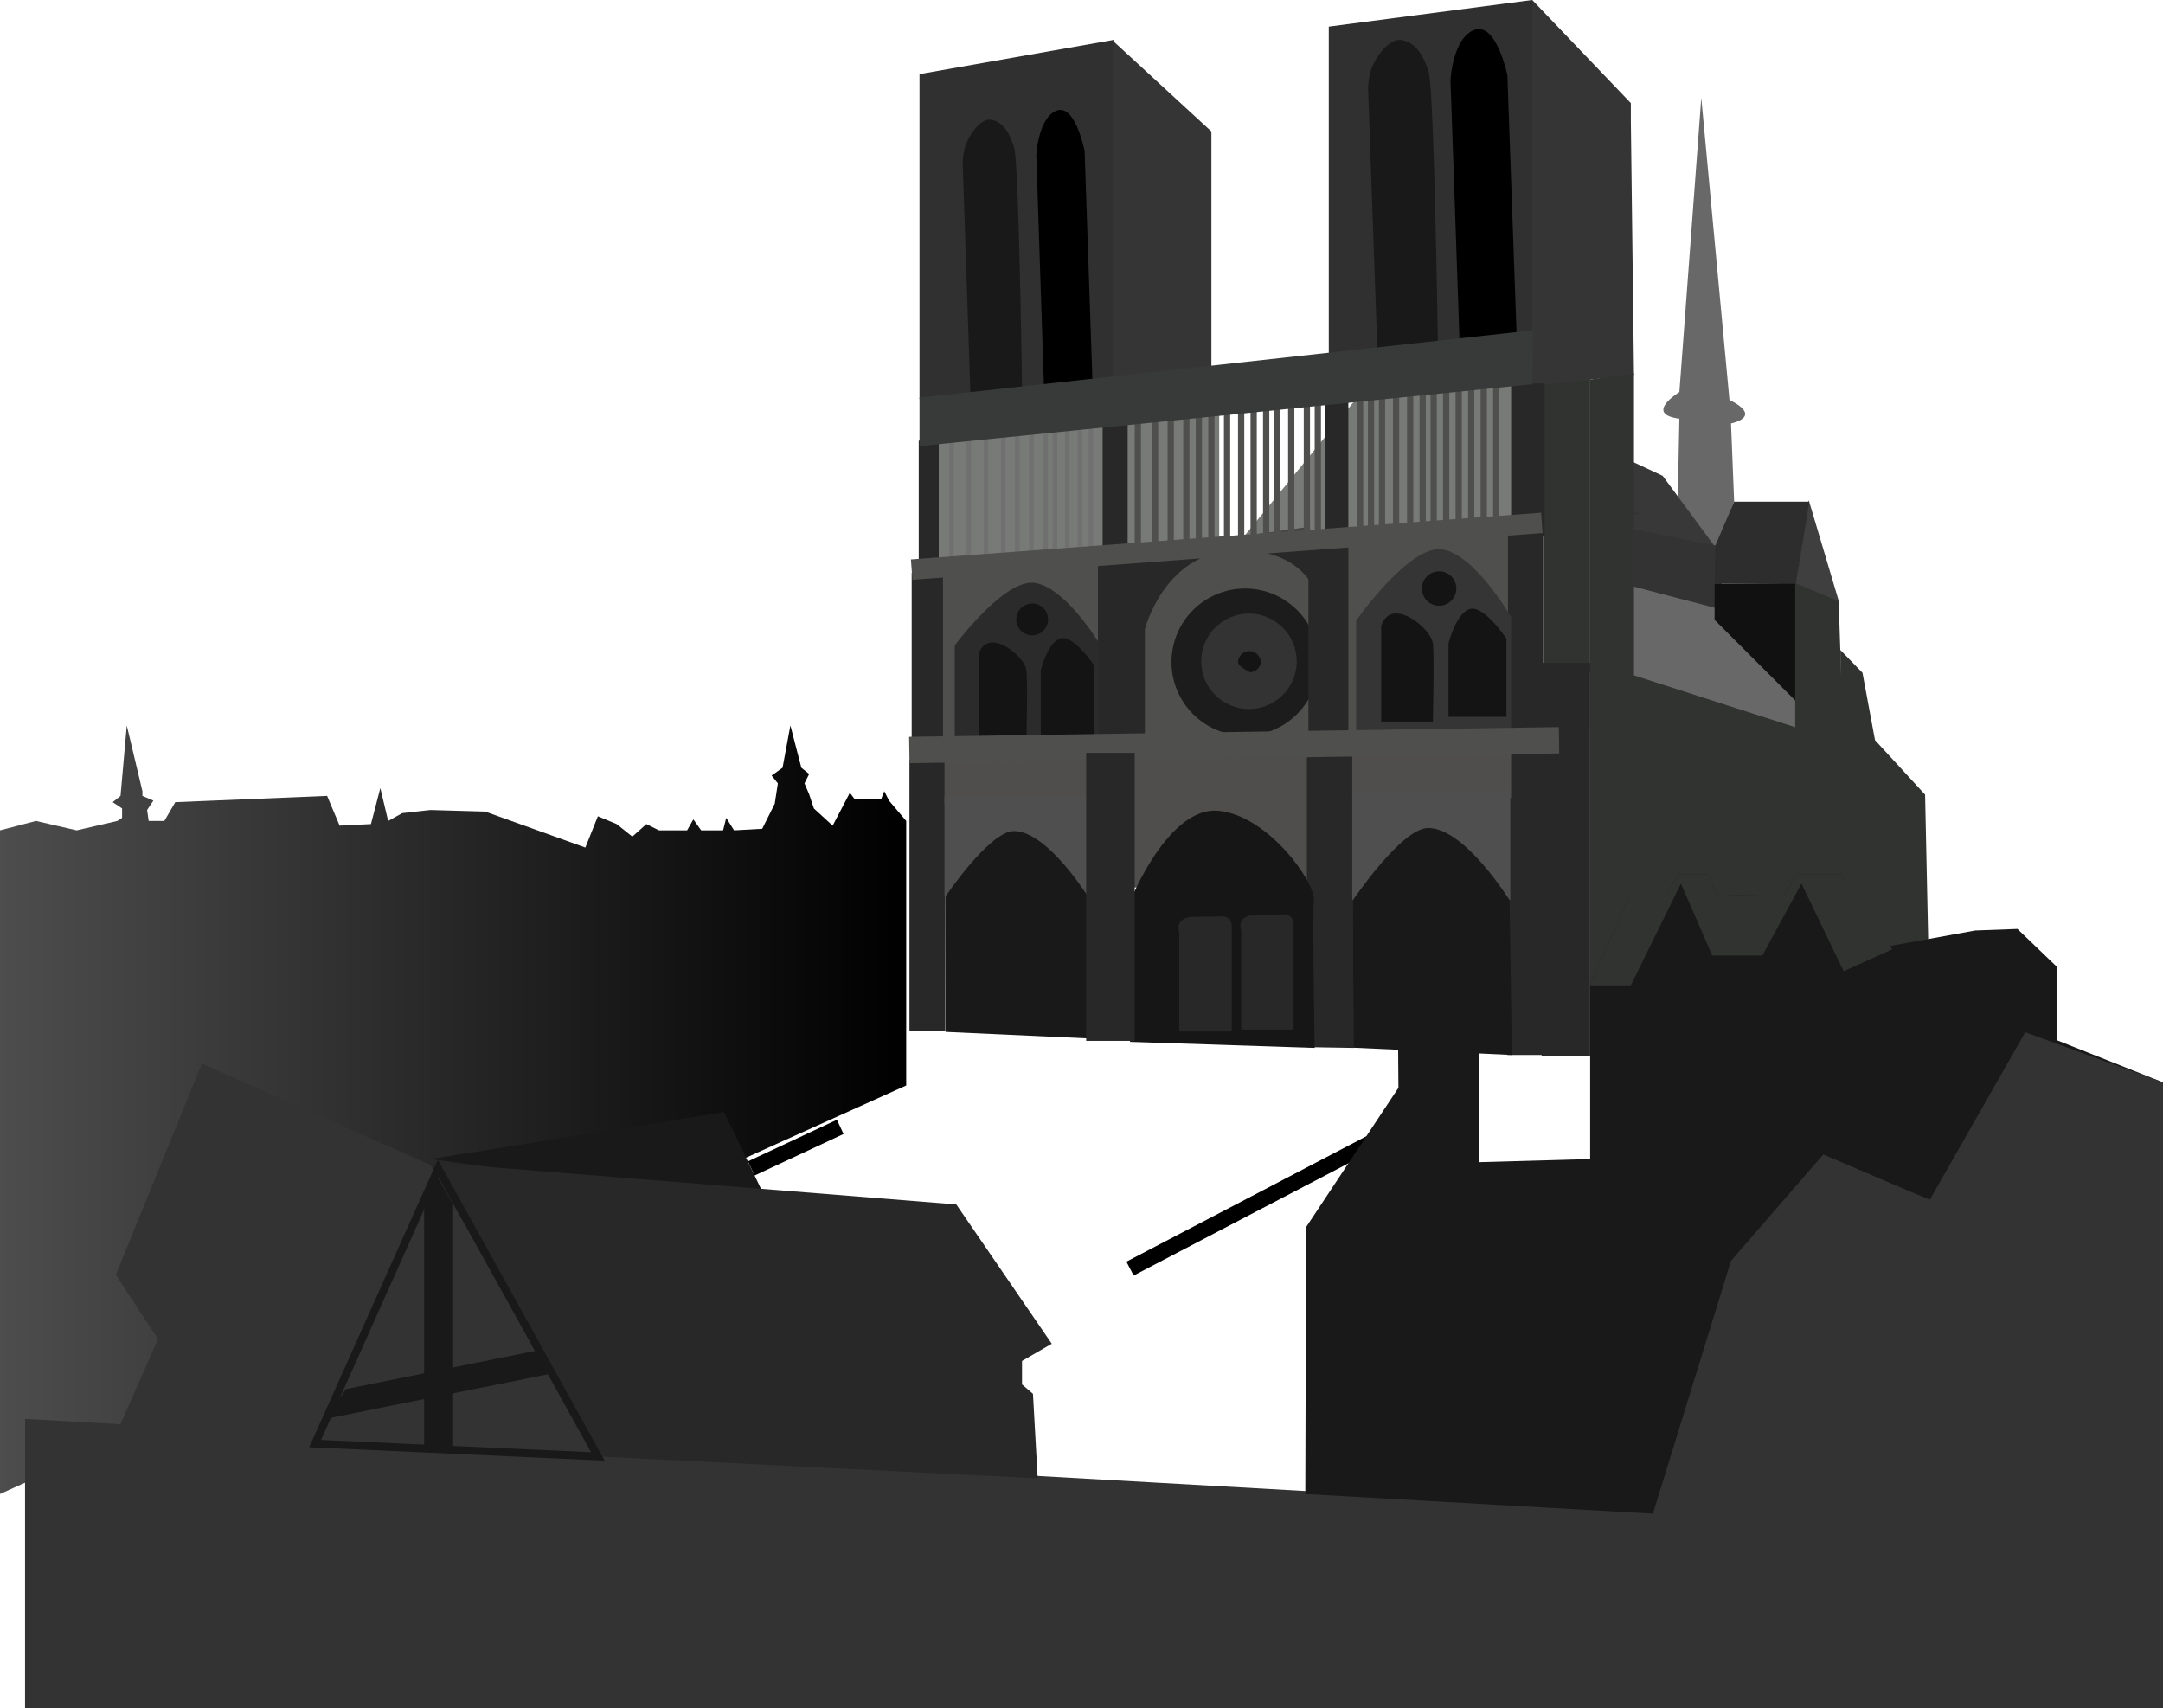 <svg xmlns="http://www.w3.org/2000/svg" xmlns:xlink="http://www.w3.org/1999/xlink" viewBox="0 0 1382 1091.5"><defs><style>.cls-1{fill:#191919;}.cls-2{fill:#282828;}.cls-3{fill:#4f4e4d;}.cls-4{fill:url(#linear-gradient);}.cls-5{fill:#333;}.cls-15,.cls-20,.cls-6{fill:none;}.cls-6{stroke:#191919;stroke-width:5px;}.cls-20,.cls-6{stroke-miterlimit:10;}.cls-7{fill:#313331;}.cls-8{fill:#272827;}.cls-9{fill:#686868;}.cls-10{fill:#383838;}.cls-11{fill:#787a78;}.cls-12{fill:#444;}.cls-13{fill:#707070;}.cls-14{fill:#4f4f4e;}.cls-16{fill:#303030;}.cls-17{fill:#101110;}.cls-18{fill:#3f3f3f;}.cls-19{fill:#353535;}.cls-20{stroke:#000;stroke-width:10px;}.cls-21{fill:#1c1c1c;}.cls-22{fill:#4f4f4f;}.cls-23{fill:#161616;}.cls-24{fill:#141414;}.cls-25{fill:#2b2b2b;}.cls-26{fill:#383a39;}.cls-27{fill:#2c2d2c;}</style><linearGradient id="linear-gradient" y1="709" x2="579" y2="709" gradientUnits="userSpaceOnUse"><stop offset="0" stop-color="#4d4d4d"/><stop offset="1"/></linearGradient></defs><title>scene1</title><g id="Layer_3" data-name="Layer 3"><rect class="cls-1" x="129" y="749.5" width="45" height="61"/><rect class="cls-2" x="469" y="625.5" width="45" height="61"/><rect class="cls-3" x="435" y="649.5" width="34" height="61"/><polygon class="cls-4" points="0 530.5 23 524.5 49 530.5 75 524.5 78 522.5 78 516.5 72 512.5 77 508.5 81 463.5 91 505.5 91 508.5 98 511.5 94 517.5 95 524.5 105 524.5 112 512.5 209 508.5 217 527.5 237 526.5 243 503.5 248 524.5 257 519.5 275 517.5 310 518.5 374 541.5 382 521.5 394 526.5 404 534.5 413 526.5 421 530.5 439 530.5 443 523.5 448 530.5 462 530.5 464 522.5 469 530.5 487 529.5 495 513.5 497 500.5 493 495.5 500 490.5 505 463.5 512 490.5 517 494.5 514 500.5 517 507.5 520 516.5 532 527.5 543 506.5 546 510.5 563 510.5 565 505.5 568 511.5 579 524.5 579 693.5 0 954.5 0 530.5"/><polygon class="cls-5" points="16 947.29 16 1091.5 1382 1091.5 1382 983.5 16 906.5 16 947.29"/><polygon class="cls-5" points="74 814.5 129 679.5 280 746.5 382 930.5 74 916.5 101 855.5 74 814.5"/><polygon class="cls-1" points="271 769.5 271 925.59 289.5 925.59 289.5 763.64 280 746.5 271 769.5"/><polygon class="cls-1" points="221 887.5 344.34 862.57 352.63 877.52 208 906.5 221 887.5"/><polygon class="cls-1" points="275 740.5 462.67 710.5 491 769.5 275 740.5"/><polygon class="cls-2" points="611 769.5 274 742.5 382 930.5 663 944.5 660 890.5 653 884.5 653 869.5 672 858.5 611 769.5"/><polygon class="cls-6" points="280 746.5 201.33 922.29 382 930.5 280 746.5"/><rect class="cls-5" x="901" y="804.5" width="60" height="80"/></g><g id="Layer_4" data-name="Layer 4"><rect class="cls-7" x="986" y="235.5" width="30" height="194"/><rect class="cls-8" x="1004" y="235.5" width="2" height="7"/><polyline class="cls-7" points="1184 654.16 1233 648.01 1230 507.69 1198 472.87 1190 429.85 1175.84 415.25 1178.67 654.5 1233 648.01"/><path class="cls-9" d="M1057,542l-1,50,24,34,12-31-2-50s21-4-1-15l-18-193-14,188S1034,539,1057,542Z" transform="translate(16 -274.5)"/><polyline class="cls-9" points="1042 367.5 1097.02 388.31 1151 451.31 1151 466.5 1042 432.4 1042 367.5"/><polygon class="cls-10" points="1095.46 352.5 1042 337.74 1042 294.5 1062.32 303.99 1096 349.63 1095.46 352.5"/><polyline class="cls-5" points="1042.59 374.46 1101.41 389.83 1098.12 348.94 1042.81 337.89 1042.44 371.63"/><polyline class="cls-11" points="795 342.5 978.46 117.5 986 337.08 795 342.5"/><rect class="cls-11" x="600" y="263.5" width="179" height="95"/><polygon class="cls-12" points="731.07 476 839.52 473.74 839.5 443.06 837 336.5 731 351.18 731.07 476"/><rect class="cls-13" x="606.5" y="281" width="3" height="78"/><rect class="cls-13" x="617.5" y="278" width="3" height="78"/><rect class="cls-13" x="628.5" y="278" width="3" height="78"/><rect class="cls-13" x="639.5" y="278" width="3" height="78"/><rect class="cls-13" x="648.5" y="278" width="3" height="78"/><rect class="cls-13" x="666.5" y="275" width="3" height="78"/><rect class="cls-13" x="672.5" y="275" width="3" height="78"/><rect class="cls-13" x="680.5" y="275" width="3" height="78"/><rect class="cls-13" x="688.5" y="275" width="3" height="78"/><rect class="cls-13" x="695.5" y="273" width="3" height="78"/><rect class="cls-13" x="657.5" y="275" width="3" height="78"/><rect class="cls-14" x="582.01" y="622.97" width="378" height="154.13" transform="translate(-19.89 -232.81) rotate(-3.03)"/><polygon class="cls-15" points="582.5 367 582.5 485 985.5 476 985.5 337 582.5 367"/><polygon class="cls-16" points="587.5 255 587.5 47.36 711.5 25.5 711.5 241.89 587.5 255"/><polygon class="cls-16" points="849 229 986 213 979 0 849 17 849 229"/><polygon class="cls-7" points="1016 674.5 1155 657.16 1151.23 465.95 1016 422.5 1016 674.5"/><polygon class="cls-17" points="1150.5 451 1148 372.5 1095.5 373 1095.5 396 1150.5 451"/><polygon class="cls-18" points="1155.65 319.56 1147 374.5 1175 384.5 1155.65 319.56"/><polygon class="cls-19" points="711 243 774 236 774 94.17 774 84 711 26 711 243"/><polygon class="cls-19" points="979 246.5 1044 239.5 1042 77.43 1042 65.89 979 0 979 246.5"/><path class="cls-1" d="M604,525.37l-4.92-146.61A39.91,39.91,0,0,1,600,371c1.38-8.29,10-21,17-20,7.54,1.08,12,8,15,18s5,152.13,5,153.49c0,0,0,0,0,0l-32.92,2.89A0,0,0,0,1,604,525.37Z" transform="translate(16 -274.5)"/><path d="M651,521l-4.88-147.5s1.24-24,13.11-28.35S677,371,677,371l5,147Z" transform="translate(16 -274.5)"/><path class="cls-1" d="M864,497l-5.87-165.68a43,43,0,0,1,1-8.73c1.63-9.33,11.77-23.64,20-22.51,8.88,1.21,14.13,9,17.66,20.26s5.86,171.25,5.89,172.79c0,0,0,0,0,0L864,498S864,497,864,497Z" transform="translate(16 -274.5)"/><path d="M916.5,491.45l-5.74-166s1.46-27,15.43-31.91,20.92,29.1,20.92,29.1L953,488.07Z" transform="translate(16 -274.5)"/><rect class="cls-3" x="722" y="482" width="117.5" height="85"/><polygon class="cls-7" points="1044 463.5 1016 463.5 1016 242.5 1044 238.5 1044 463.5"/><rect class="cls-7" x="1042" y="327.5" width="5" height="1"/><polygon class="cls-7" points="1183.78 653.85 1147 657.5 1147 372.5 1174.78 384.1 1183.78 653.85"/><line class="cls-20" x1="536.84" y1="719.95" x2="480" y2="746.5"/><line class="cls-20" x1="877" y1="729.5" x2="722" y2="810.5"/><path class="cls-20" d="M585,1134" transform="translate(16 -274.5)"/><path class="cls-20" d="M431,1119" transform="translate(16 -274.5)"/><circle class="cls-21" cx="795.5" cy="423" r="47"/><rect class="cls-2" x="836" y="346" width="25.5" height="132"/><rect class="cls-2" x="701.5" y="356.5" width="24.5" height="125.5"/><rect class="cls-2" x="846.5" y="256" width="15" height="86"/><rect class="cls-2" x="963.5" y="337" width="22.5" height="137"/><rect class="cls-3" x="602.5" y="479.5" width="95" height="38.5"/><polygon class="cls-2" points="835 479 835 669 865 669.5 864.5 510 864.5 479 835 479"/><polygon class="cls-2" points="963 476 963 478 963 510 963 674 996.5 674 996.5 476 963 476"/><polygon class="cls-3" points="864 478 864 479 864 510 965.5 510 965.5 478 864 478"/><rect class="cls-2" x="582.5" y="366" width="20" height="116"/><rect class="cls-2" x="587" y="281.5" width="13" height="79"/><rect class="cls-2" x="704.5" y="268.5" width="16" height="82.5"/><rect class="cls-2" x="965.5" y="245" width="21.5" height="97.5"/><path class="cls-2" d="M715.5,744.5v-68s12-47.37,55-50.19,53,24.19,53,24.19v-30l-117,10.58V755.5l8.17.5Z" transform="translate(16 -274.5)"/><rect class="cls-14" x="565.96" y="616.95" width="403.78" height="13.04" transform="translate(-28.01 -216.01) rotate(-4.24)"/><circle class="cls-5" cx="798" cy="422.5" r="30.5"/><rect class="cls-22" x="864" y="505" width="101" height="70"/><polygon class="cls-2" points="581.07 485.24 581.07 658.93 603.92 658.93 603.92 513.58 603.92 485.24 581.07 485.24"/><polygon class="cls-3" points="603.47 484.33 603.47 485.24 603.47 513.58 696.25 513.58 696.25 484.33 603.47 484.33"/><rect class="cls-22" x="603.46" y="509.01" width="92.33" height="63.99"/><path class="cls-23" d="M706,940.13l.48-90.63s24-60,56-57,62,46,61,57,.5,94.5.5,94.5Z" transform="translate(16 -274.5)"/><rect class="cls-14" x="725" y="268.5" width="4" height="82"/><rect class="cls-14" x="736" y="268.5" width="4" height="82"/><rect class="cls-14" x="746" y="266.5" width="4" height="82"/><rect class="cls-14" x="756" y="266.5" width="4" height="82"/><rect class="cls-14" x="764" y="263.5" width="4" height="82"/><rect class="cls-14" x="772" y="263.5" width="4" height="82"/><rect class="cls-14" x="782" y="263.5" width="4" height="82"/><rect class="cls-14" x="791" y="260.5" width="4" height="82"/><rect class="cls-14" x="799" y="260.5" width="4" height="82"/><rect class="cls-14" x="807" y="260.5" width="4" height="82"/><rect class="cls-14" x="814" y="260.5" width="4" height="82"/><rect class="cls-14" x="823" y="258.5" width="4" height="82"/><rect class="cls-14" x="833" y="258.5" width="4" height="82"/><rect class="cls-14" x="840" y="256.5" width="4" height="82"/><rect class="cls-14" x="867" y="255.5" width="4" height="81"/><rect class="cls-14" x="874" y="251.5" width="4" height="85"/><rect class="cls-14" x="881" y="251.5" width="4" height="85"/><rect class="cls-14" x="890" y="253.5" width="4" height="83"/><rect class="cls-14" x="899" y="248.5" width="4" height="88"/><rect class="cls-14" x="907" y="248.5" width="4" height="88"/><rect class="cls-14" x="914" y="248.5" width="4" height="88"/><rect class="cls-14" x="922" y="248.5" width="4" height="88"/><rect class="cls-14" x="930" y="248.5" width="4" height="88"/><rect class="cls-14" x="938" y="245.5" width="4" height="88"/><rect class="cls-14" x="946" y="245.5" width="4" height="88"/><rect class="cls-14" x="954" y="245.5" width="4" height="88"/><path class="cls-1" d="M848.67,943.86l-.17-94.36s31-46,48-46c24,0,53,48,52,46l1.5,99Z" transform="translate(16 -274.5)"/><path class="cls-1" d="M588.07,933.76l-.15-86.26s28.31-42.05,43.88-42.05c21.94,0,48.45,43.88,47.54,42.05l1.37,90.5Z" transform="translate(16 -274.5)"/><rect class="cls-8" x="985" y="423.5" width="31" height="251"/><path class="cls-19" d="M850.5,746l99-3.17v-74s-23-40.16-44-43.33-55,45.45-55,45.45Z" transform="translate(16 -274.5)"/><path class="cls-24" d="M866.5,735.5v-61s2-9,11-8,21,12,22,19,0,50,0,50Z" transform="translate(16 -274.5)"/><path class="cls-24" d="M909.5,732.5v-47s5-20,14-22,23,19,23,19v50Z" transform="translate(16 -274.5)"/><circle class="cls-24" cx="919.5" cy="376" r="11"/><path class="cls-25" d="M594,752.8,686,750V685s-21.37-35.31-40.89-38.1-51.11,40-51.11,40Z" transform="translate(16 -274.5)"/><path class="cls-24" d="M609.29,748.8V692.42s1.85-8.32,10.17-7.39,19.41,11.09,20.33,17.56,0,46.21,0,46.21Z" transform="translate(16 -274.5)"/><path class="cls-24" d="M649,746V702.59s4.62-18.48,12.94-20.33,21.26,17.56,21.26,17.56V746Z" transform="translate(16 -274.5)"/><circle class="cls-24" cx="659.48" cy="395.74" r="10.17"/><polygon class="cls-26" points="593 253.5 587.5 254 587.5 285 979 245.5 979.5 215.83 979.5 211 593 253.5"/><polygon class="cls-27" points="1095.5 373 1096 348.5 1108 320.5 1156 320.5 1147.5 373 1095.5 373"/><path class="cls-2" d="M737.46,933.5V870.16s-3.73-9.94,9.94-9.94h13.66s9.94-2.48,9.94,6.21V933.5Z" transform="translate(16 -274.5)"/><path class="cls-2" d="M777,932.26V868.92S773.24,859,786.9,859h13.66s9.94-2.48,9.94,6.21v67.07Z" transform="translate(16 -274.5)"/><path class="cls-24" d="M789.5,697.25a7,7,0,0,1-7.25,6.75c1.52,0-7.25-3-7.25-6.75a7.27,7.27,0,0,1,14.5,0Z" transform="translate(16 -274.5)"/><rect class="cls-14" x="564.99" y="742.12" width="415.16" height="16.84" transform="translate(4.8 -262.8) rotate(-0.86)"/><rect class="cls-2" x="694" y="481" width="31" height="184"/></g><g id="Layer_8" data-name="Layer 8"><polygon class="cls-1" points="834.5 784 893.5 695 893 629.5 945 629.5 945 742.5 1016 740.5 1016 629.5 1042 570.5 1065 570.5 1073 558.5 1091 558.5 1097 571.5 1139 572.5 1149 558.5 1176 558.5 1207 604.5 1262 594.5 1289 593.5 1314 617.5 1314 664.5 1382 691.5 1382 985.5 834 954.5 834.5 784"/><polygon class="cls-5" points="1294 659.5 1233 766.5 1165 737.5 1106 805.5 1051 983.5 1382 991.5 1382 691.5 1294 659.5"/><polygon class="cls-7" points="1016 629.5 1042 570.5 1065 570.5 1073 558.5 1091 558.5 1097 571.5 1139 572.5 1149 558.5 1176 558.5 1209 606.5 1178 620.5 1151 564.5 1126 610.5 1094 610.5 1074 564.5 1042 629.5 1016 629.5"/><polygon class="cls-1" points="1112 656.5 1202 656.5 1223 668.5 1226.3 763.64 1165 737.5 1112 656.5"/></g></svg>